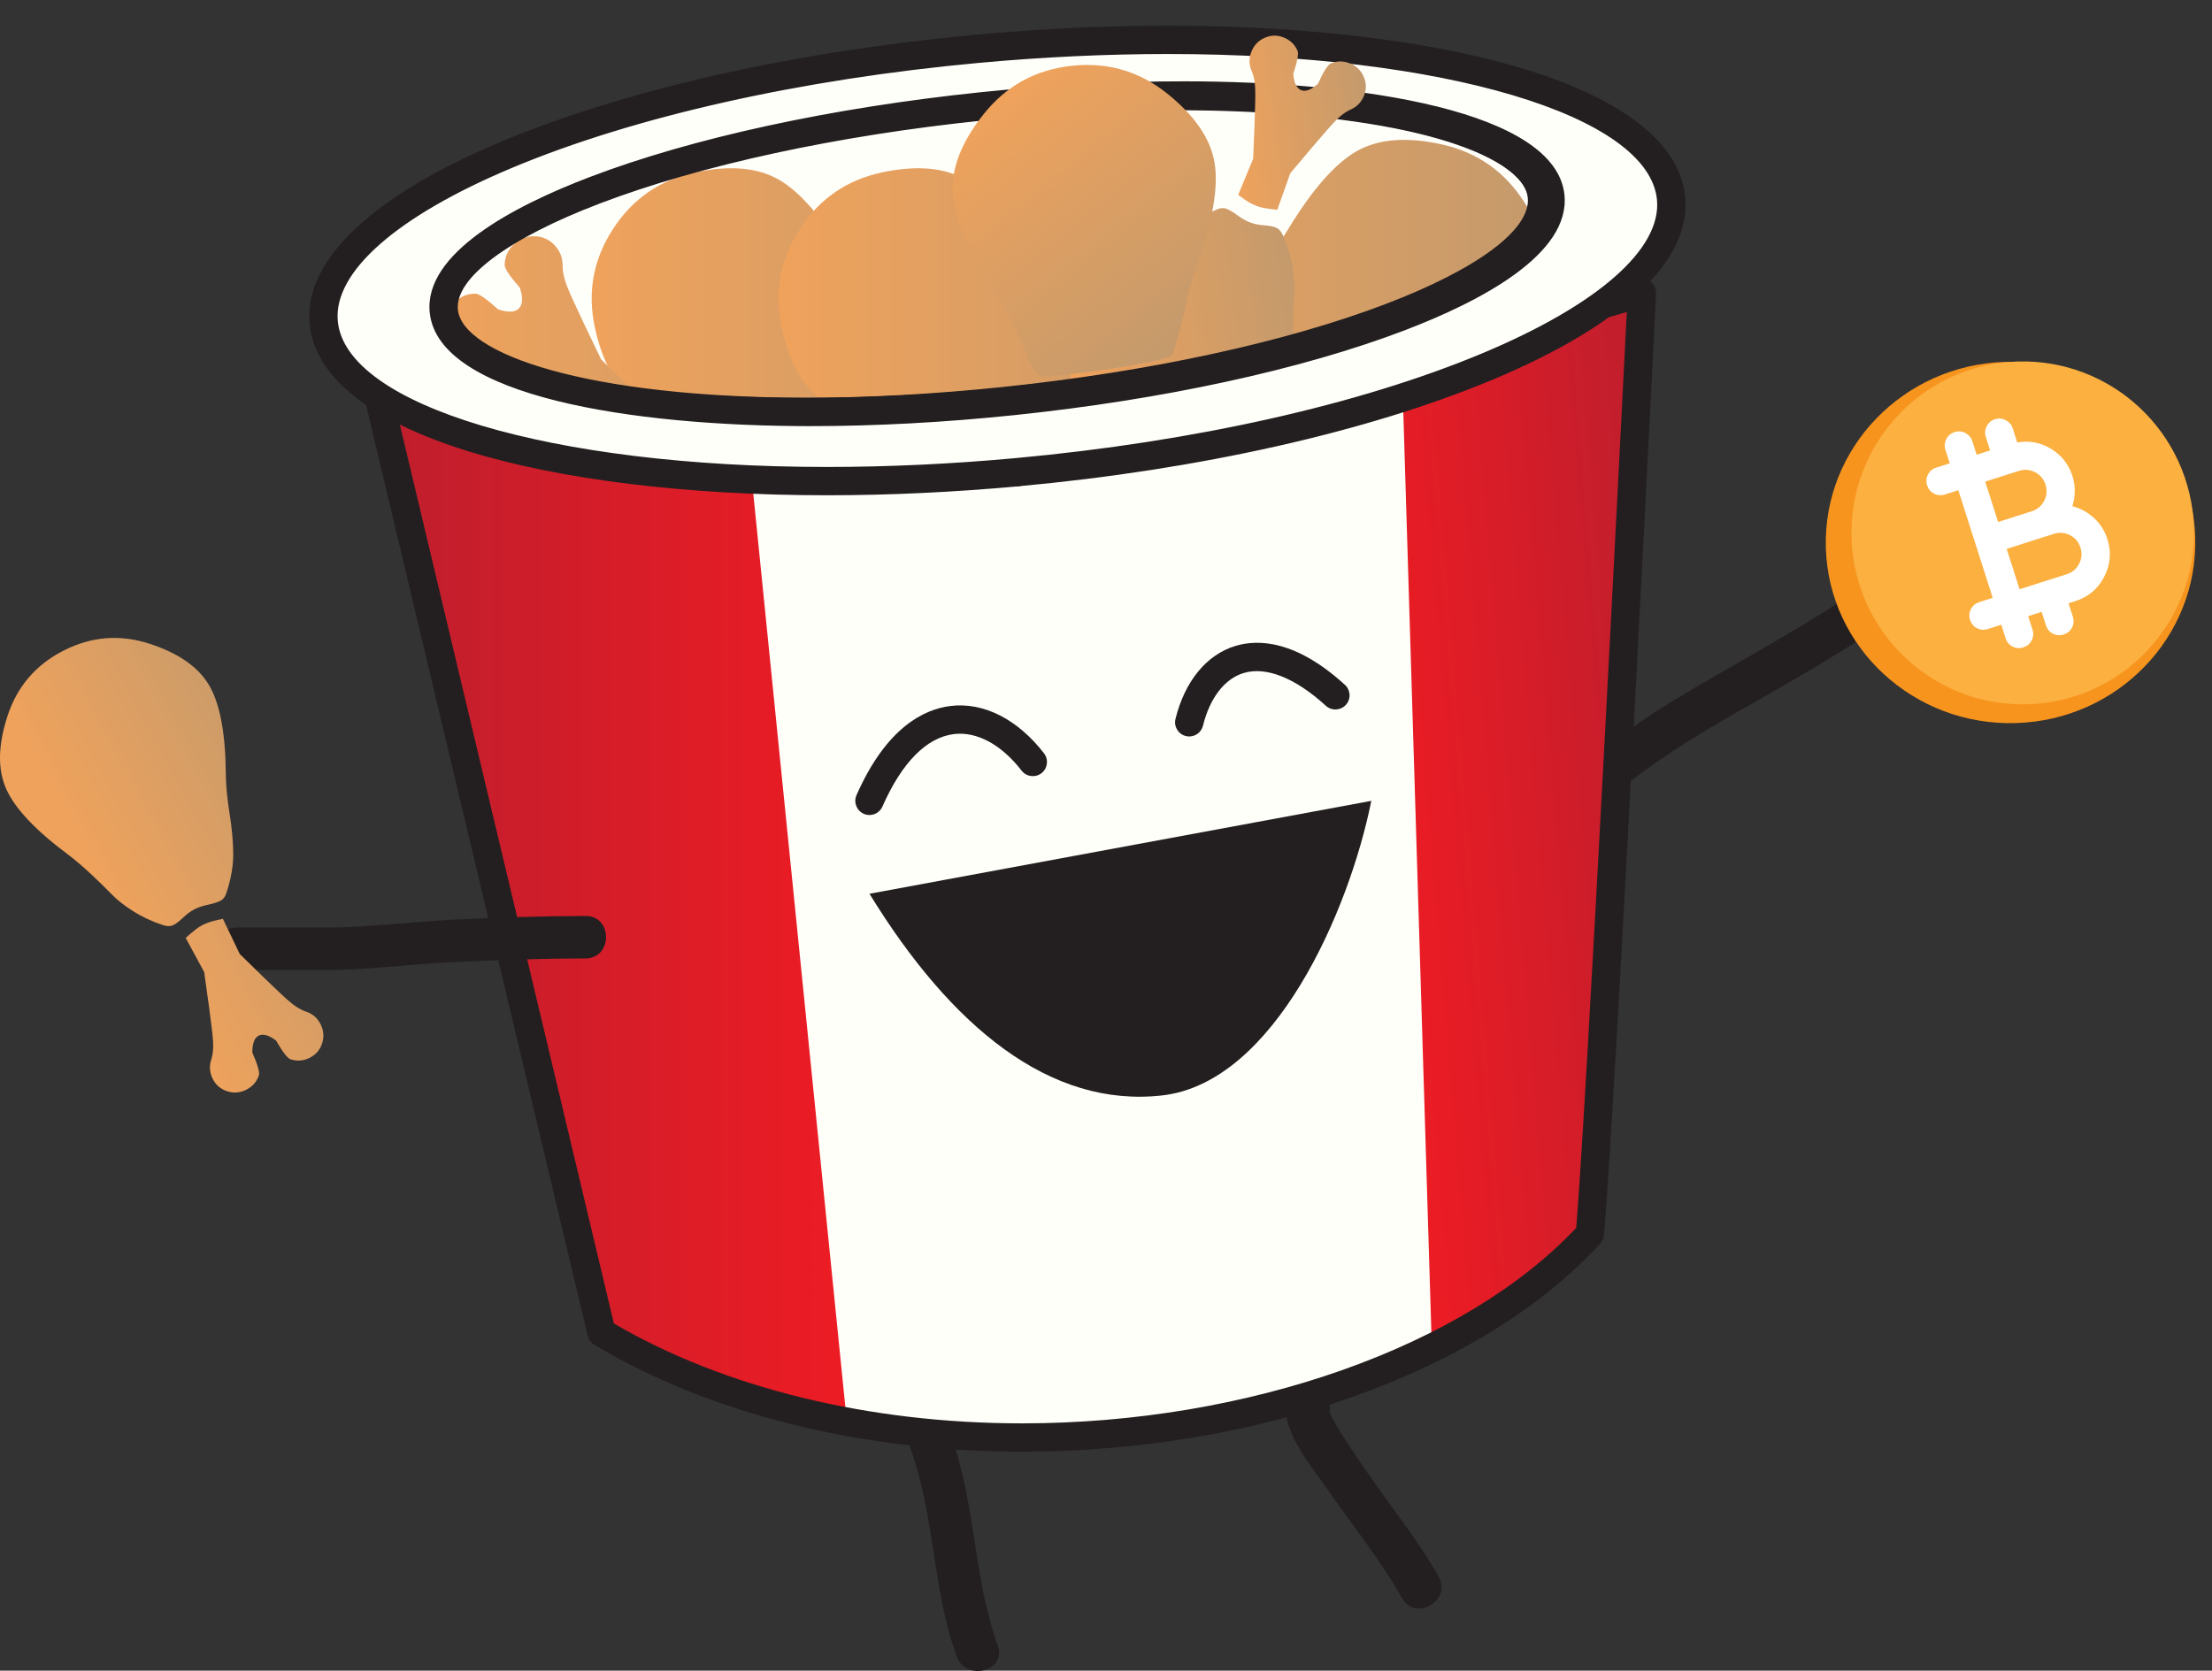 <?xml version="1.0" encoding="utf-8"?>
<!-- Generator: Adobe Illustrator 15.0.2, SVG Export Plug-In  -->
<!DOCTYPE svg PUBLIC "-//W3C//DTD SVG 1.1//EN" "http://www.w3.org/Graphics/SVG/1.1/DTD/svg11.dtd">
<svg version="1.1"
	 xmlns="http://www.w3.org/2000/svg" xmlns:xlink="http://www.w3.org/1999/xlink" xmlns:a="http://ns.adobe.com/AdobeSVGViewerExtensions/3.0/"
	 x="0px" y="0px" width="781px" height="590px" viewBox="0 -9.075 781 590"
	 overflow="visible" enable-background="new 0 -9.075 781 590" xml:space="preserve">
<rect x="0" y="-9.075" width="781" height="590" fill="#333333" stroke="none"/>
<defs>
</defs>
<path fill="#231F20" d="M576.492,266.204c19.733-15.204,42.576-26.614,63.884-39.401c10.614-6.37,21.236-12.85,31.16-20.269
	c6.158-4.604,14.525-10.457,16.483-18.426c2.309-9.399-12.162-13.355-14.471-3.961c-0.451,1.839,0.665-1.186,0.062,0.043
	c-0.274,0.558-0.63,1.075-0.982,1.585c1.199-1.739-0.282,0.28-0.578,0.613c-0.564,0.635-1.171,1.233-1.777,1.828
	c-3.162,3.105-5.941,5.135-9.316,7.568c-10.047,7.246-20.725,13.632-31.351,19.979c-20.288,12.118-41.941,23.04-60.709,37.5
	c-3.235,2.493-4.937,6.403-2.672,10.268C568.096,266.724,573.247,268.704,576.492,266.204L576.492,266.204z"/>
<ellipse transform="matrix(0.995 -0.103 0.103 0.995 -6.436 36.913)" fill="#FFFFFA" cx="352.765" cy="80.529" rx="196.399" ry="52.328"/>
<g>
	<g>
		<linearGradient id="SVGID_1_" gradientUnits="userSpaceOnUse" x1="208.903" y1="122.153" x2="388.488" y2="122.153">
			<stop  offset="0" style="stop-color:#EFA25C"/>
			<stop  offset="1" style="stop-color:#C49A6C"/>
		</linearGradient>
		<path fill="url(#SVGID_1_)" d="M315.725,136.164c-0.984,1.518-1.77,3.32-2.359,5.408c-0.591,2.087-1.239,3.642-1.945,4.665
			c-0.708,1.024-1.897,1.713-3.563,2.068c-4.585,0.98-9.046,1.39-13.384,1.226c-4.341-0.161-7.988-0.663-10.946-1.501
			c-2.957-0.839-6.7-1.781-11.228-2.831c-4.529-1.048-8.75-1.808-12.663-2.279c-16.307-1.854-27.998-5.321-35.074-10.402
			c-7.081-5.08-11.931-13.767-14.559-26.064c-2.65-12.398-0.514-23.942,6.411-34.63c6.923-10.686,16.584-17.354,28.986-20.005
			c12.295-2.626,22.208-1.747,29.738,2.636c7.529,4.385,15.471,13.639,23.829,27.76c2.372,3.962,5.511,8.33,9.42,13.105
			c3.906,4.779,7.101,9.271,9.581,13.48c2.478,4.21,4.354,9.285,5.624,15.225c0.334,1.563,0.151,2.884-0.544,3.958
			c-0.696,1.075-1.866,2.359-3.506,3.854C317.898,133.329,316.626,134.773,315.725,136.164z M380.363,169.424
			c-1.25,0.267-4.233-0.947-8.95-3.645c-3.684-0.41-6.059,0.206-7.124,1.849c-1.065,1.646-0.659,4.063,1.224,7.257
			c4.388,3.205,6.718,5.43,6.984,6.68c0.579,2.71,0.089,5.267-1.466,7.668c-1.558,2.404-3.718,3.899-6.477,4.489
			c-2.763,0.59-5.318,0.103-7.668-1.466c-2.353-1.566-3.816-3.705-4.395-6.417c-0.268-1.25-0.783-2.636-1.544-4.165
			c-0.761-1.524-2.28-3.787-4.556-6.79c-2.275-3-4.165-5.456-5.661-7.371c-1.5-1.912-4.416-5.619-8.751-11.123l-13.525-8.225
			c0.057-0.229,0.291-0.933,0.692-2.109c0.404-1.175,0.801-2.24,1.197-3.197c0.394-0.956,0.879-1.877,1.453-2.764
			c0.572-0.883,1.191-1.697,1.849-2.438c0.659-0.739,1.421-1.501,2.29-2.287c0.868-0.783,1.437-1.314,1.704-1.591l13.188,8.95
			c6.794,1.71,11.371,2.857,13.73,3.44c2.356,0.587,5.37,1.305,9.041,2.155c3.667,0.852,6.354,1.313,8.059,1.383
			c1.703,0.072,3.182-0.026,4.432-0.294c2.709-0.579,5.265-0.087,7.669,1.467c2.401,1.559,3.899,3.718,4.489,6.478
			c0.59,2.763,0.1,5.319-1.466,7.669C385.211,167.381,383.072,168.845,380.363,169.424z"/>
	</g>
</g>
<g>
	<g>
		<linearGradient id="SVGID_2_" gradientUnits="userSpaceOnUse" x1="157.551" y1="156.565" x2="320.47" y2="156.565">
			<stop  offset="0" style="stop-color:#EFA25C"/>
			<stop  offset="1" style="stop-color:#C49A6C"/>
		</linearGradient>
		<path fill="url(#SVGID_2_)" d="M223.731,141.154c1.29-1.267,2.449-2.855,3.478-4.766c1.031-1.909,2.001-3.286,2.913-4.131
			c0.913-0.846,2.224-1.26,3.928-1.244c4.688,0.04,9.131,0.609,13.33,1.712c4.202,1.1,7.653,2.383,10.358,3.845
			c2.704,1.462,6.153,3.195,10.344,5.204c4.193,2.007,8.148,3.667,11.865,4.977c15.514,5.354,26.172,11.28,31.975,17.777
			c5.807,6.498,8.653,16.031,8.545,28.606c-0.108,12.678-4.703,23.481-13.785,32.409c-9.081,8.925-19.96,13.334-32.642,13.226
			c-12.572-0.108-22.056-3.122-28.454-9.037c-6.396-5.917-12.136-16.675-17.225-32.276c-1.454-4.383-3.568-9.328-6.347-14.839
			c-2.774-5.514-4.916-10.592-6.421-15.24c-1.503-4.647-2.231-10.009-2.18-16.083c0.014-1.599,0.48-2.848,1.392-3.745
			c0.914-0.898,2.333-1.896,4.26-3C220.994,143.449,222.549,142.315,223.731,141.154z M167.869,94.639
			c1.278,0.012,3.926,1.845,7.944,5.503c3.506,1.201,5.959,1.116,7.355-0.256c1.398-1.375,1.526-3.823,0.382-7.35
			c-3.586-4.082-5.377-6.76-5.365-8.039c0.024-2.771,1.059-5.161,3.098-7.167c2.043-2.008,4.477-2.998,7.298-2.974
			c2.825,0.025,5.213,1.056,7.167,3.099c1.956,2.04,2.919,4.445,2.896,7.218c-0.011,1.279,0.19,2.743,0.601,4.401
			c0.412,1.653,1.402,4.192,2.971,7.618c1.569,3.422,2.88,6.23,3.923,8.425c1.048,2.192,3.089,6.445,6.125,12.759l11.414,10.968
			c-0.106,0.211-0.487,0.848-1.134,1.908c-0.649,1.059-1.269,2.013-1.864,2.86c-0.592,0.847-1.266,1.641-2.019,2.382
			c-0.75,0.737-1.531,1.398-2.334,1.977c-0.804,0.578-1.713,1.157-2.732,1.734c-1.017,0.576-1.687,0.97-2.008,1.182l-10.928-11.602
			c-6.26-3.146-10.479-5.26-12.654-6.343c-2.172-1.085-4.958-2.44-8.356-4.068c-3.394-1.628-5.917-2.663-7.564-3.102
			c-1.647-0.441-3.112-0.667-4.39-0.677c-2.77-0.024-5.158-1.059-7.167-3.099c-2.004-2.043-2.998-4.476-2.974-7.298
			c0.025-2.825,1.059-5.213,3.098-7.167C162.692,95.579,165.098,94.616,167.869,94.639z"/>
	</g>
</g>
<g>
	<g>
		<linearGradient id="SVGID_3_" gradientUnits="userSpaceOnUse" x1="274.871" y1="122.153" x2="454.456" y2="122.153">
			<stop  offset="0" style="stop-color:#EFA25C"/>
			<stop  offset="1" style="stop-color:#C49A6C"/>
		</linearGradient>
		<path fill="url(#SVGID_3_)" d="M381.693,136.164c-0.984,1.518-1.77,3.32-2.359,5.408c-0.591,2.087-1.239,3.642-1.945,4.665
			c-0.708,1.024-1.897,1.713-3.563,2.068c-4.585,0.98-9.046,1.39-13.384,1.226c-4.341-0.161-7.988-0.663-10.946-1.501
			c-2.957-0.839-6.7-1.781-11.228-2.831c-4.529-1.048-8.75-1.808-12.663-2.279c-16.307-1.854-27.998-5.321-35.074-10.402
			c-7.081-5.08-11.931-13.767-14.559-26.064c-2.65-12.398-0.514-23.942,6.411-34.63c6.923-10.686,16.584-17.354,28.986-20.005
			c12.295-2.626,22.208-1.747,29.738,2.636c7.529,4.385,15.471,13.639,23.829,27.76c2.372,3.962,5.511,8.33,9.42,13.105
			c3.906,4.779,7.101,9.271,9.581,13.48c2.478,4.21,4.354,9.285,5.624,15.225c0.334,1.563,0.151,2.884-0.544,3.958
			c-0.696,1.075-1.866,2.359-3.506,3.854C383.866,133.329,382.594,134.773,381.693,136.164z M446.331,169.424
			c-1.25,0.267-4.233-0.947-8.95-3.645c-3.684-0.41-6.059,0.206-7.124,1.849c-1.065,1.646-0.659,4.063,1.224,7.257
			c4.388,3.205,6.718,5.43,6.984,6.68c0.579,2.71,0.089,5.267-1.466,7.668c-1.558,2.404-3.718,3.899-6.477,4.489
			c-2.763,0.59-5.318,0.103-7.668-1.466c-2.353-1.566-3.816-3.705-4.395-6.417c-0.268-1.25-0.783-2.636-1.544-4.165
			c-0.761-1.524-2.28-3.787-4.556-6.79c-2.275-3-4.165-5.456-5.661-7.371c-1.5-1.912-4.416-5.619-8.751-11.123l-13.525-8.225
			c0.057-0.229,0.291-0.933,0.692-2.109c0.404-1.175,0.801-2.24,1.197-3.197c0.394-0.956,0.879-1.877,1.453-2.764
			c0.572-0.883,1.191-1.697,1.849-2.438c0.659-0.739,1.421-1.501,2.29-2.287c0.868-0.783,1.437-1.314,1.704-1.591l13.188,8.95
			c6.794,1.71,11.371,2.857,13.73,3.44c2.356,0.587,5.37,1.305,9.041,2.155c3.667,0.852,6.354,1.313,8.059,1.383
			c1.703,0.072,3.182-0.026,4.432-0.294c2.709-0.579,5.265-0.087,7.669,1.467c2.401,1.559,3.899,3.718,4.489,6.478
			c0.59,2.763,0.1,5.319-1.466,7.669C451.179,167.381,449.04,168.845,446.331,169.424z"/>
	</g>
</g>
<g>
	<g>
		<linearGradient id="SVGID_4_" gradientUnits="userSpaceOnUse" x1="363.251" y1="112.481" x2="545.66" y2="112.481">
			<stop  offset="0" style="stop-color:#EFA25C"/>
			<stop  offset="1" style="stop-color:#C49A6C"/>
		</linearGradient>
		<path fill="url(#SVGID_4_)" d="M379.187,172.028c0.283-1.263,2.661-3.495,7.138-6.692c1.935-3.216,2.373-5.662,1.312-7.335
			c-1.064-1.676-3.46-2.325-7.194-1.943c-4.805,2.681-7.835,3.883-9.099,3.601c-2.738-0.613-4.882-2.146-6.434-4.592
			c-1.553-2.45-2.014-5.069-1.391-7.857c0.625-2.791,2.156-4.936,4.592-6.434c2.435-1.501,5.022-1.943,7.76-1.331
			c1.264,0.284,2.757,0.395,4.484,0.342c1.726-0.057,4.449-0.497,8.173-1.321c3.721-0.825,6.78-1.524,9.174-2.091
			c2.392-0.57,7.036-1.686,13.933-3.347l13.285-8.964c0.186,0.15,0.736,0.662,1.648,1.529c0.908,0.868,1.721,1.684,2.435,2.453
			c0.712,0.766,1.354,1.602,1.927,2.505c0.57,0.9,1.058,1.813,1.46,2.732c0.4,0.919,0.78,1.941,1.136,3.073
			c0.353,1.129,0.601,1.876,0.742,2.24l-13.81,8.349c-4.445,5.526-7.436,9.251-8.971,11.174c-1.536,1.92-3.47,4.389-5.804,7.406
			c-2.333,3.014-3.896,5.29-4.681,6.829c-0.787,1.536-1.321,2.938-1.603,4.2c-0.614,2.737-2.146,4.882-4.593,6.435
			c-2.449,1.55-5.069,2.016-7.857,1.391c-2.791-0.625-4.934-2.157-6.435-4.592C379.016,177.351,378.574,174.765,379.187,172.028z
			 M437.116,126.63c-0.981-1.546-2.307-3.032-3.977-4.456c-1.671-1.427-2.827-2.68-3.469-3.762
			c-0.644-1.085-0.774-2.469-0.397-4.152c1.038-4.633,2.547-8.91,4.532-12.832c1.983-3.925,3.987-7.067,6.01-9.433
			c2.023-2.366,4.472-5.411,7.353-9.132c2.878-3.724,5.363-7.285,7.451-10.686c8.601-14.216,16.733-23.505,24.4-27.866
			c7.666-4.364,17.71-5.155,30.132-2.372c12.529,2.805,22.244,9.651,29.146,20.542c6.902,10.887,8.953,22.593,6.146,35.123
			c-2.781,12.421-7.783,21.168-15,26.242c-7.217,5.072-19.088,8.465-35.612,10.182c-4.647,0.506-9.993,1.547-16.038,3.124
			c-6.048,1.573-11.531,2.611-16.452,3.113c-4.922,0.5-10.383,0.08-16.383-1.265c-1.58-0.354-2.718-1.08-3.41-2.173
			c-0.696-1.097-1.383-2.714-2.064-4.857C438.805,129.827,438.014,128.047,437.116,126.63z"/>
	</g>
</g>
<linearGradient id="SVGID_5_" gradientUnits="userSpaceOnUse" x1="374.058" y1="116.14" x2="457.353" y2="116.14" gradientTransform="matrix(0.992 -0.126 0.126 0.992 -8.571 54.245)">
	<stop  offset="0" style="stop-color:#EFA25C"/>
	<stop  offset="1" style="stop-color:#C49A6C"/>
</linearGradient>
<path fill="url(#SVGID_5_)" d="M441.279,69.441c1.458,0.565,3.123,0.917,4.995,1.049c1.873,0.135,3.304,0.412,4.293,0.83
	c0.993,0.421,1.784,1.308,2.377,2.656c1.635,3.713,2.763,7.422,3.386,11.125c0.624,3.705,0.838,6.882,0.646,9.537
	c-0.193,2.652-0.335,5.989-0.431,10.009c-0.093,4.021,0.003,7.73,0.289,11.128c1.29,14.141,0.4,24.653-2.664,31.541
	c-3.062,6.889-9.571,12.521-19.53,16.903c-10.041,4.419-20.194,4.633-30.465,0.639c-10.266-3.992-17.609-11.008-22.029-21.05
	c-4.381-9.958-5.374-18.51-2.98-25.658c2.396-7.147,8.842-15.499,19.342-25.055c2.941-2.704,6.091-6.129,9.452-10.278
	c3.363-4.147,6.609-7.641,9.741-10.481c3.132-2.836,7.103-5.316,11.913-7.433c1.267-0.556,2.417-0.634,3.448-0.233
	c1.035,0.402,2.327,1.168,3.881,2.296C438.496,68.096,439.943,68.922,441.279,69.441z"/>
<path fill="#FFFFFA" d="M132.787,127.199l79.592,334.341c106.123,63.587,279.592,41.023,348.979-34.87
	c4.082-47.177,18.367-332.289,18.367-332.289l-227.263,57.793L132.787,127.199z"/>
<linearGradient id="SVGID_6_" gradientUnits="userSpaceOnUse" x1="132.787" y1="308.707" x2="299.001" y2="308.707">
	<stop  offset="0" style="stop-color:#BE1E2D"/>
	<stop  offset="1" style="stop-color:#ED1C24"/>
</linearGradient>
<path fill="url(#SVGID_6_)" d="M212.379,461.54c25.729,15.416,55.42,25.754,86.622,31.511L263.58,141.578l-92.204-17.213
	l-38.588,2.833L212.379,461.54z"/>
<linearGradient id="SVGID_7_" gradientUnits="userSpaceOnUse" x1="594.966" y1="276.018" x2="490.256" y2="284.803">
	<stop  offset="0" style="stop-color:#BE1E2D"/>
	<stop  offset="1" style="stop-color:#ED1C24"/>
</linearGradient>
<path fill="url(#SVGID_7_)" d="M505.549,467.063c22.122-10.922,41.26-24.479,55.81-40.394
	c4.082-47.177,18.367-332.289,18.367-332.289l-59.733,4.386l-25.418,8.296L505.549,467.063z"/>
<path fill="#231F20" d="M360.857,503.592c-56.763,0-110.406-13.411-151.048-37.764c-1.155-0.692-1.982-1.821-2.294-3.131
	l-79.592-334.341c-0.381-1.603,0.051-3.291,1.157-4.513s2.743-1.82,4.375-1.6l225.189,30.351l219.702-63.02
	c1.552-0.445,3.223-0.113,4.486,0.889c1.265,1.003,1.967,2.555,1.887,4.167c-0.144,2.852-14.337,285.743-18.38,332.47
	c-0.095,1.097-0.549,2.131-1.291,2.943c-20.675,22.613-51.123,41.424-88.053,54.397C441.333,496.97,401.173,503.592,360.857,503.592
	z M216.752,458.318c38.894,22.758,89.969,35.274,144.105,35.274c79.734,0,156.268-27.06,195.663-69.058
	c3.832-46.729,15.664-279.889,17.859-323.419l-213.986,61.38c-0.664,0.191-1.36,0.244-2.046,0.149l-219.01-29.518L216.752,458.318z"
	/>
<ellipse transform="matrix(0.995 -0.103 0.103 0.995 -6.456 36.528)" fill="none" stroke="#231F20" stroke-width="10" stroke-miterlimit="10" cx="349.047" cy="80.529" rx="196.399" ry="52.329"/>
<path fill="#231F20" d="M283.104,141.415c-62.948,0-131.306-10.523-134.377-40.058c-2.182-20.978,29.565-37.65,56.582-47.943
	c36.269-13.817,85.21-24.438,137.808-29.907c24.661-2.564,48.841-3.864,71.869-3.864c62.95,0,131.308,10.523,134.379,40.059
	c2.181,20.978-29.565,37.65-56.582,47.942c-36.268,13.817-85.21,24.438-137.81,29.907
	C330.314,140.114,306.133,141.415,283.104,141.415z M414.987,29.643c-22.685,0-46.517,1.282-70.835,3.81
	c-51.758,5.381-99.803,15.789-135.282,29.305c-32.586,12.415-51.351,26.457-50.196,37.564
	c1.606,15.451,44.863,31.092,124.431,31.092c22.685,0,46.517-1.282,70.836-3.811c51.76-5.382,99.805-15.789,135.283-29.305
	c32.586-12.414,51.351-26.456,50.195-37.563C537.813,45.285,494.556,29.643,414.987,29.643z"/>
<path fill="#FFFFFA" d="M590.018,61.078C586.227,19.783,476.656-3.917,345.286,8.145C213.917,20.206,110.493,63.46,114.285,104.757
	c3.792,41.295,113.362,64.994,244.731,52.932C490.388,145.628,593.81,102.374,590.018,61.078z M357.458,132.577
	c-107.886,11.217-197.768-2.993-200.757-31.738c-2.989-28.746,82.048-61.143,189.934-72.359
	c107.886-11.217,197.77,2.994,200.758,31.739C550.382,88.965,465.346,121.36,357.458,132.577z"/>
<path fill="#231F20" d="M291.937,165.834c-0.002,0-0.001,0-0.004,0c-49.266,0-94.194-5.509-126.51-15.511
	c-34.997-10.832-54.401-26.43-56.116-45.109c-2.05-22.329,22.051-45.179,67.865-64.34C221.257,22.436,280.799,9.044,344.829,3.166
	c22.876-2.1,45.6-3.166,67.54-3.166c49.266,0,94.195,5.509,126.512,15.511c34.997,10.832,54.402,26.431,56.117,45.11
	c2.05,22.329-22.052,45.178-67.864,64.338c-44.087,18.438-103.63,31.83-167.66,37.709
	C336.598,164.769,313.873,165.834,291.937,165.834z M412.368,10c-21.636,0-44.052,1.051-66.625,3.124
	c-63.043,5.788-121.54,18.92-164.714,36.977c-40.847,17.083-63.359,36.839-61.765,54.2c2.742,29.86,75.36,51.533,172.668,51.534
	c0.001,0,0.003,0,0.004,0c21.633,0,44.048-1.051,66.622-3.124c63.044-5.788,121.542-18.92,164.716-36.977
	c40.846-17.083,63.358-36.838,61.764-54.199C582.297,31.674,509.679,10,412.368,10z M286.104,141.415
	c-62.948,0-131.306-10.523-134.377-40.058c-2.182-20.978,29.565-37.65,56.582-47.943c36.269-13.817,85.21-24.438,137.808-29.907
	c24.661-2.564,48.841-3.864,71.869-3.864c62.95,0,131.308,10.523,134.379,40.059c2.181,20.978-29.565,37.65-56.582,47.942
	c-36.268,13.817-85.21,24.438-137.81,29.907C333.314,140.114,309.133,141.415,286.104,141.415z M417.987,29.643
	c-22.685,0-46.517,1.282-70.835,3.81c-51.758,5.381-99.803,15.789-135.282,29.305c-32.586,12.415-51.351,26.457-50.196,37.564
	c1.606,15.451,44.864,31.092,124.431,31.092c22.685,0,46.518-1.282,70.836-3.811c51.76-5.381,99.805-15.789,135.283-29.305
	c32.586-12.414,51.351-26.456,50.195-37.563C540.813,45.285,497.556,29.643,417.987,29.643z"/>
<g>
	<g>
		
			<linearGradient id="SVGID_8_" gradientUnits="userSpaceOnUse" x1="302.11" y1="111.327" x2="411.242" y2="111.327" gradientTransform="matrix(0.634 0.773 -0.773 0.634 246.13 -277.901)">
			<stop  offset="0" style="stop-color:#EFA25C"/>
			<stop  offset="1" style="stop-color:#C49A6C"/>
		</linearGradient>
		<path fill="url(#SVGID_8_)" d="M367.581,123.808c-3.656-2.346-4.551-6.598-5.777-9.418c-1.226-2.818-2.87-6.311-4.928-10.479
			c-2.061-4.167-4.148-7.914-6.265-11.239c-8.902-13.787-13.631-25.027-14.187-33.721c-0.559-8.696,3.085-17.954,10.93-27.782
			c7.911-9.909,18.192-15.574,30.848-16.993c12.653-1.418,23.936,1.826,33.846,9.739c9.825,7.844,15.429,16.069,16.811,24.671
			c1.381,8.603-0.742,20.611-6.367,36.027c-1.561,4.346-2.949,9.542-4.164,15.593c-1.22,6.05-2.925,11.282-4.354,15.955
			C413.197,118.708,369.097,124.781,367.581,123.808z"/>
	</g>
</g>
<path fill="#231F20" d="M419.891,251.012c-0.396,0-0.799-0.047-1.201-0.146c-2.681-0.661-4.319-3.37-3.658-6.051
	c3.278-13.295,10.98-22.687,21.131-25.768c8.099-2.457,21.384-2.068,38.707,13.741c2.04,1.862,2.185,5.024,0.323,7.064
	s-5.025,2.184-7.063,0.323c-10.806-9.862-21.125-13.966-29.062-11.559c-6.692,2.031-11.914,8.808-14.327,18.592
	C424.18,249.487,422.138,251.012,419.891,251.012z"/>
<path fill="#231F20" d="M306.987,278.75c-0.673,0-1.357-0.137-2.013-0.426c-2.527-1.113-3.674-4.063-2.561-6.591
	c10.554-23.965,23.879-30.352,33.199-31.49c11.666-1.423,23.693,4.672,33.007,16.726c1.688,2.185,1.286,5.325-0.899,7.014
	c-2.185,1.688-5.324,1.286-7.014-0.899c-7.103-9.192-15.805-13.9-23.881-12.914c-9.671,1.181-18.406,10.031-25.26,25.594
	C310.741,277.636,308.908,278.75,306.987,278.75z"/>
<path fill="#231F20" d="M306.989,306.562l177.187-32.812c-7.823,38.921-34.243,99.537-73.837,104.031
	C370.745,382.276,335.826,353.564,306.989,306.562z"/>
<path fill="#231F20" d="M321.461,502.444c8.607,23.626,7.72,49.843,16.327,73.47c3.284,9.015,17.801,5.21,14.489-3.883
	c-8.607-23.626-7.72-49.843-16.327-73.47C332.666,489.546,318.149,493.351,321.461,502.444L321.461,502.444z"/>
<path fill="#231F20" d="M458.405,481.788c-12.269,7.206,5.126,27.599,9.8,34.398c8.911,12.966,19.088,25.401,26.813,39.135
	c4.74,8.426,17.686,0.841,12.939-7.596c-6.622-11.771-15.193-22.544-22.945-33.575c-4.001-5.694-7.968-11.421-11.645-17.331
	c-1.337-2.148-2.61-4.34-3.741-6.604c-1.071-2.147,0.194,0.842-0.448-1.075c-0.206-0.618-0.34-2.016-0.05,0.556
	c0.085,0.748-1.536,4.097-3.128,5.032C474.331,489.834,466.761,476.88,458.405,481.788L458.405,481.788z"/>
<path fill="#231F20" d="M206.784,314.412c-15.782,0.022-31.552,0.536-47.312,1.325c-14.637,0.732-29.492,2.757-44.134,2.757
	c-10.585,0-21.17,0-31.755,0c-9.686,0-9.771,15.004-0.108,15.004c0.957,0,1.913,0,2.869,0c9.687,0,9.772-15.004,0.108-15.004
	c-0.957,0-1.913,0-2.87,0c-9.686,0-9.771,15.004-0.108,15.004c10.49,0,20.98,0,31.47,0c14.088,0,28.39-1.911,42.47-2.657
	c16.406-0.868,32.831-1.402,49.261-1.425C216.361,329.402,216.448,314.399,206.784,314.412L206.784,314.412z"/>
<g>
	<g>
		<linearGradient id="SVGID_9_" gradientUnits="userSpaceOnUse" x1="37.703" y1="307.874" x2="113.805" y2="266.604">
			<stop  offset="0" style="stop-color:#EFA25C"/>
			<stop  offset="1" style="stop-color:#C49A6C"/>
		</linearGradient>
		<path fill="url(#SVGID_9_)" d="M68.749,311.995c-1.396,0.705-2.77,1.709-4.119,3.014c-1.351,1.303-2.513,2.182-3.486,2.641
			c-0.976,0.457-2.164,0.453-3.564-0.008c-3.854-1.264-7.367-2.902-10.539-4.914c-3.174-2.012-5.682-3.977-7.527-5.892
			c-1.845-1.916-4.232-4.25-7.159-7.008c-2.929-2.756-5.753-5.164-8.472-7.22C12.5,284.116,5.272,276.431,2.196,269.549
			c-3.079-6.881-2.92-15.489,0.474-25.825c3.421-10.423,10.047-18.121,19.88-23.092c9.831-4.971,19.958-5.746,30.383-2.324
			c10.335,3.394,17.361,8.371,21.08,14.927c3.717,6.558,5.622,16.935,5.716,31.132c0.046,3.995,0.49,8.627,1.332,13.9
			c0.837,5.273,1.269,10.023,1.288,14.25c0.018,4.226-0.791,8.837-2.43,13.83c-0.431,1.314-1.144,2.222-2.131,2.72
			c-0.989,0.502-2.422,0.951-4.3,1.354C71.607,310.823,70.028,311.348,68.749,311.995z M102.572,365.018
			c-1.051-0.346-2.752-2.553-5.102-6.625c-2.575-1.91-4.619-2.484-6.131-1.721c-1.513,0.766-2.262,2.75-2.247,5.957
			c1.883,4.307,2.656,6.986,2.31,8.037c-0.748,2.277-2.229,3.975-4.437,5.092c-2.212,1.119-4.478,1.295-6.797,0.533
			c-2.322-0.762-4.02-2.24-5.093-4.438c-1.076-2.195-1.238-4.432-0.489-6.711c0.345-1.051,0.563-2.311,0.66-3.785
			c0.095-1.471-0.054-3.824-0.447-7.061c-0.394-3.232-0.736-5.893-1.02-7.975c-0.288-2.082-0.852-6.125-1.695-12.129l-6.526-12.039
			c0.143-0.146,0.624-0.57,1.436-1.275c0.813-0.703,1.575-1.326,2.288-1.869c0.711-0.543,1.475-1.02,2.29-1.432
			c0.812-0.41,1.629-0.75,2.443-1.016c0.815-0.266,1.717-0.504,2.708-0.713c0.99-0.207,1.646-0.355,1.967-0.445l5.959,12.436
			c4.333,4.238,7.254,7.09,8.763,8.553c1.506,1.467,3.446,3.316,5.819,5.551c2.37,2.232,4.177,3.75,5.421,4.545
			c1.242,0.795,2.39,1.367,3.44,1.711c2.277,0.748,3.974,2.229,5.094,4.438c1.115,2.211,1.294,4.479,0.533,6.797
			c-0.763,2.322-2.243,4.02-4.438,5.094C107.085,365.604,104.85,365.766,102.572,365.018z"/>
	</g>
</g>
<ellipse transform="matrix(1 -0.03 0.03 1 -5.141 21.306)" fill="#F7941E" cx="709.531" cy="182.486" rx="65.203" ry="63.775"/>
<path fill="#FBB040" d="M774.608,177.312c1,33.426-25.246,61.333-58.625,62.332c-33.379,0.998-61.249-25.288-62.249-58.715
	c-1-33.425,25.246-61.333,58.624-62.332C745.74,117.6,773.607,143.887,774.608,177.312z"/>
<path fill="#FFFFFF" d="M744.057,181.284c1.468,4.603,1.1,9.043-1.108,13.321c-2.207,4.277-5.613,7.149-10.218,8.618l-2.375,0.759
	l1.517,4.751c0.426,1.336,0.328,2.609-0.295,3.817c-0.624,1.208-1.604,2.026-2.94,2.453c-1.335,0.425-2.606,0.328-3.817-0.296
	c-1.206-0.624-2.024-1.604-2.452-2.94l-1.515-4.753l-4.752,1.517l1.517,4.752c0.426,1.337,0.326,2.609-0.296,3.817
	c-0.624,1.209-1.604,2.024-2.939,2.451c-1.338,0.427-2.609,0.329-3.816-0.296c-1.208-0.622-2.024-1.604-2.452-2.94l-1.518-4.751
	l-4.75,1.516c-1.338,0.427-2.609,0.328-3.816-0.295c-1.208-0.623-2.026-1.604-2.452-2.94c-0.427-1.337-0.327-2.608,0.295-3.816
	c0.624-1.208,1.604-2.025,2.94-2.452l4.75-1.517l-12.131-38.014l-4.75,1.516c-1.338,0.426-2.61,0.328-3.818-0.296
	c-1.207-0.623-2.025-1.603-2.451-2.94c-0.426-1.336-0.329-2.607,0.296-3.816c0.622-1.208,1.604-2.025,2.94-2.451l4.752-1.517
	l-1.518-4.751c-0.411-1.286-0.309-2.546,0.307-3.779c0.616-1.232,1.593-2.062,2.928-2.489c1.336-0.427,2.613-0.315,3.83,0.333
	c1.214,0.648,2.029,1.617,2.439,2.903l1.516,4.752l4.751-1.517l-1.516-4.752c-0.409-1.286-0.31-2.547,0.307-3.779
	c0.618-1.232,1.58-2.058,2.892-2.478c1.313-0.417,2.588-0.308,3.829,0.333c1.24,0.641,2.065,1.604,2.478,2.891l1.585,4.975
	c4.233-0.75,8.21-0.001,11.928,2.249c3.715,2.25,6.24,5.452,7.565,9.611c1.106,3.465,1.095,7.014-0.037,10.648
	c2.848,0.725,5.391,2.111,7.625,4.152C741.54,175.883,743.122,178.365,744.057,181.284z M712.814,157.222l-11.878,3.791
	l4.548,14.256l11.88-3.792c1.979-0.632,3.44-1.861,4.385-3.69c0.944-1.829,1.102-3.732,0.468-5.713
	c-0.631-1.979-1.861-3.441-3.69-4.386C716.699,156.746,714.796,156.59,712.814,157.222z M725.148,179.464l-16.63,5.307l4.549,14.255
	l16.632-5.308c1.979-0.631,3.44-1.861,4.384-3.689c0.945-1.828,1.103-3.732,0.469-5.712c-0.632-1.979-1.861-3.441-3.69-4.386
	C729.034,178.988,727.13,178.832,725.148,179.464z"/>
<linearGradient id="SVGID_10_" gradientUnits="userSpaceOnUse" x1="441.492" y1="38.028" x2="491.102" y2="38.028" gradientTransform="matrix(0.992 -0.126 0.126 0.992 -8.571 54.245)">
	<stop  offset="0" style="stop-color:#EFA25C"/>
	<stop  offset="1" style="stop-color:#C49A6C"/>
</linearGradient>
<path fill="url(#SVGID_10_)" d="M458.126,8.847c0.444,1.012-0.06,3.754-1.519,8.222c0.298,3.192,1.237,5.097,2.815,5.711
	c1.581,0.615,3.559-0.155,5.935-2.309c1.943-4.279,3.422-6.644,4.434-7.089c2.195-0.965,4.447-0.998,6.754-0.102
	c2.311,0.898,3.955,2.467,4.939,4.7c0.984,2.238,1.02,4.49,0.102,6.754c-0.914,2.269-2.471,3.883-4.666,4.849
	c-1.012,0.446-2.096,1.126-3.258,2.039c-1.16,0.913-2.809,2.596-4.953,5.05c-2.143,2.454-3.893,4.485-5.252,6.088
	c-1.357,1.606-3.987,4.727-7.891,9.365l-4.595,12.901c-0.206-0.009-0.843-0.084-1.91-0.218c-1.066-0.135-2.038-0.286-2.919-0.453
	c-0.878-0.167-1.743-0.416-2.595-0.747c-0.848-0.33-1.646-0.71-2.39-1.14c-0.74-0.428-1.521-0.941-2.339-1.539
	c-0.815-0.597-1.364-0.986-1.646-1.165l5.27-12.743c0.258-6.055,0.428-10.133,0.509-12.234c0.084-2.101,0.163-4.78,0.24-8.039
	c0.078-3.256-0.001-5.614-0.239-7.07c-0.238-1.456-0.581-2.691-1.026-3.703c-0.967-2.195-0.998-4.446-0.102-6.755
	c0.898-2.307,2.465-3.955,4.7-4.938c2.238-0.984,4.489-1.017,6.754-0.102C455.546,5.097,457.161,6.653,458.126,8.847z"/>
</svg>
